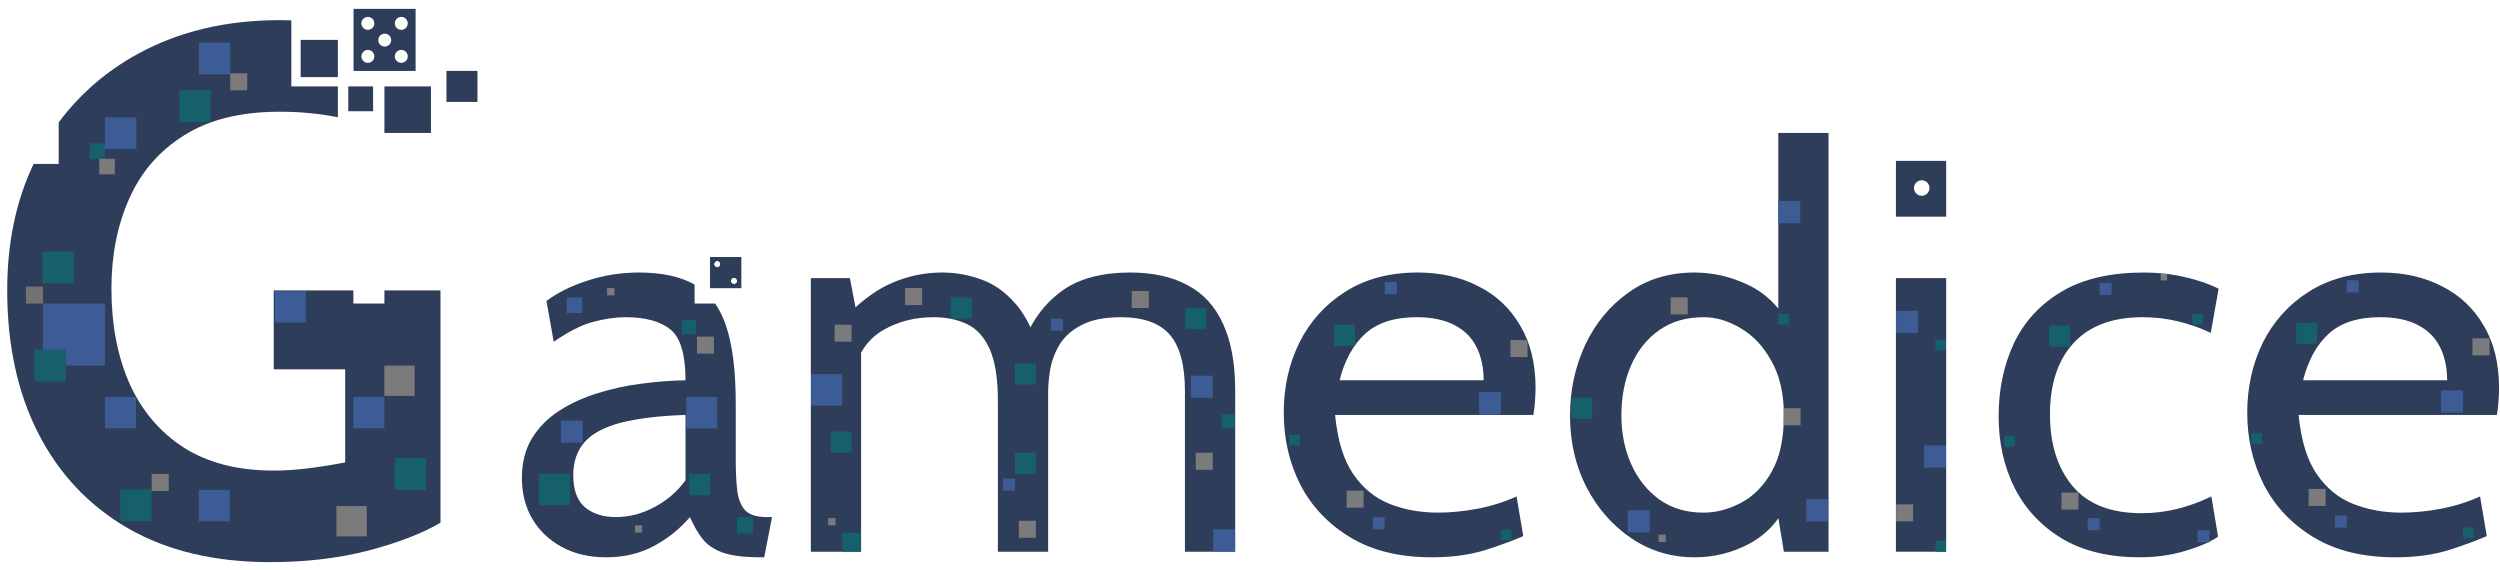<svg width="171" height="39" viewBox="0 0 171 39" fill="none" xmlns="http://www.w3.org/2000/svg">
<path d="M26.294 5.911H29.476V9.093H26.294V5.911Z" fill="#2E3D59"/>
<path d="M23.822 5.911H25.519V7.608H23.822V5.911Z" fill="#2E3D59"/>
<path d="M19.131 1.378C19.398 1.378 19.664 1.382 19.928 1.39V5.911H28.678L23.111 5.911V8.021C21.85 7.768 20.523 7.642 19.131 7.642C16.483 7.642 14.31 8.177 12.612 9.246C10.915 10.298 9.659 11.741 8.844 13.575C8.029 15.391 7.622 17.453 7.622 19.762C7.622 22.189 8.029 24.336 8.844 26.203C9.676 28.07 10.915 29.539 12.562 30.608C14.208 31.66 16.262 32.187 18.723 32.187C19.47 32.187 20.251 32.136 21.066 32.034C21.897 31.932 22.746 31.796 23.612 31.627V25.261H18.723V19.863H24.172V20.763H26.294V19.863H30.13V35.751C28.891 36.481 27.244 37.118 25.19 37.661C23.153 38.187 20.913 38.45 18.469 38.45C14.7 38.45 11.475 37.686 8.793 36.159C6.111 34.614 4.057 32.45 2.632 29.666C1.206 26.882 0.493 23.615 0.493 19.863C0.493 16.619 1.094 13.736 2.297 11.215H4.015V8.373C5.464 6.425 7.278 4.858 9.455 3.67C12.256 2.142 15.481 1.378 19.131 1.378Z" fill="#2E3D59"/>
<path d="M20.565 2.728H23.111V5.274H20.565V2.728Z" fill="#2E3D59"/>
<path d="M2.938 20.763H7.182V25.007H2.938V20.763Z" fill="#3D5B95"/>
<path d="M1.774 19.599H2.938V20.763H1.774V19.599Z" fill="#727273"/>
<path d="M12.261 6.177H14.408V8.354H12.261V6.177Z" fill="#15606A"/>
<path d="M15.746 5.013H16.911V6.177H15.746V5.013Z" fill="#7B7B7C"/>
<path d="M26.291 25.007H28.363V27.079H26.291V25.007Z" fill="#7B7B7C"/>
<path d="M23.012 34.617H25.084V36.689H23.012V34.617Z" fill="#7B7B7C"/>
<path d="M7.182 8.023H9.329V10.2H7.182V8.023Z" fill="#3D5B95"/>
<path d="M13.599 2.913H15.746V5.089H13.599V2.913Z" fill="#3D5B95"/>
<path d="M2.913 17.204H5.06V19.381H2.913V17.204Z" fill="#15606A"/>
<path d="M2.356 23.918H4.503V26.095H2.356V23.918Z" fill="#15606A"/>
<path d="M26.994 31.332H29.141V33.508H26.994V31.332Z" fill="#15606A"/>
<path d="M6.14 9.807H7.181V10.862H6.14V9.807Z" fill="#15606A"/>
<path d="M8.229 33.477H10.376V35.653H8.229V33.477Z" fill="#15606A"/>
<path d="M7.182 27.153H9.303V29.298H7.182V27.153Z" fill="#3D5B95"/>
<path d="M18.804 19.914H20.925V22.059H18.804V19.914Z" fill="#3D5B95"/>
<path d="M13.599 33.509H15.72V35.653H13.599V33.509Z" fill="#3D5B95"/>
<path d="M24.163 27.141H26.291V29.298H24.163V27.141Z" fill="#3D5B95"/>
<path d="M10.376 32.42H11.541V33.585H10.376V32.42Z" fill="#7B7B7C"/>
<path d="M6.793 10.863H7.853V11.923H6.793V10.863Z" fill="#7B7B7C"/>
<path d="M30.537 4.85H32.659V6.971H30.537V4.85Z" fill="#2E3D59"/>
<path fill-rule="evenodd" clip-rule="evenodd" d="M28.427 0.606H24.183V4.85H28.427V0.606ZM26.316 3.186C26.56 3.186 26.758 2.988 26.758 2.744C26.758 2.5 26.56 2.302 26.316 2.302C26.072 2.302 25.874 2.5 25.874 2.744C25.874 2.988 26.072 3.186 26.316 3.186ZM27.89 1.599C27.89 1.843 27.692 2.041 27.448 2.041C27.203 2.041 27.006 1.843 27.006 1.599C27.006 1.355 27.203 1.157 27.448 1.157C27.692 1.157 27.89 1.355 27.89 1.599ZM25.162 4.299C25.406 4.299 25.604 4.101 25.604 3.857C25.604 3.613 25.406 3.415 25.162 3.415C24.918 3.415 24.72 3.613 24.72 3.857C24.72 4.101 24.918 4.299 25.162 4.299ZM25.604 1.599C25.604 1.355 25.406 1.157 25.162 1.157C24.918 1.157 24.72 1.355 24.72 1.599C24.72 1.843 24.918 2.041 25.162 2.041C25.406 2.041 25.604 1.843 25.604 1.599ZM27.448 3.415C27.692 3.415 27.89 3.613 27.89 3.857C27.89 4.101 27.692 4.299 27.448 4.299C27.203 4.299 27.006 4.101 27.006 3.857C27.006 3.613 27.203 3.415 27.448 3.415Z" fill="#2E3D59"/>
<path fill-rule="evenodd" clip-rule="evenodd" d="M48.572 17.58H50.694V19.702H48.572V17.58ZM50.429 19.215C50.429 19.091 50.33 18.99 50.207 18.99C50.085 18.99 49.985 19.091 49.985 19.215C49.985 19.339 50.085 19.439 50.207 19.439C50.33 19.439 50.429 19.339 50.429 19.215ZM49.059 17.844C49.182 17.844 49.281 17.944 49.281 18.068C49.281 18.192 49.182 18.293 49.059 18.293C48.936 18.293 48.837 18.192 48.837 18.068C48.837 17.944 48.936 17.844 49.059 17.844Z" fill="#2E3D59"/>
<path fill-rule="evenodd" clip-rule="evenodd" d="M48.572 17.58H50.694V19.702H48.572V17.58ZM50.429 19.215C50.429 19.091 50.33 18.99 50.207 18.99C50.085 18.99 49.985 19.091 49.985 19.215C49.985 19.339 50.085 19.439 50.207 19.439C50.33 19.439 50.429 19.339 50.429 19.215ZM49.059 17.844C49.182 17.844 49.281 17.944 49.281 18.068C49.281 18.192 49.182 18.293 49.059 18.293C48.936 18.293 48.837 18.192 48.837 18.068C48.837 17.944 48.936 17.844 49.059 17.844Z" fill="#2E3D59"/>
<path fill-rule="evenodd" clip-rule="evenodd" d="M41.464 38.119C40.306 38.119 39.294 37.884 38.428 37.413C37.562 36.942 36.888 36.299 36.404 35.484C35.933 34.669 35.697 33.74 35.697 32.696C35.697 31.639 35.927 30.735 36.385 29.984C36.856 29.221 37.48 28.59 38.256 28.094C39.046 27.585 39.924 27.184 40.892 26.891C41.859 26.585 42.858 26.369 43.89 26.241C44.934 26.102 45.933 26.025 46.888 26.012C46.888 24.23 46.538 23.065 45.837 22.518C45.137 21.97 44.125 21.697 42.801 21.697C42.101 21.697 41.35 21.805 40.548 22.021C39.758 22.238 38.867 22.69 37.874 23.377L37.378 20.589C38.129 20.016 39.065 19.552 40.185 19.195C41.305 18.826 42.483 18.641 43.718 18.641C45.282 18.641 46.547 18.916 47.511 19.467V20.763H48.919C49.215 21.192 49.461 21.694 49.657 22.27C50.102 23.581 50.325 25.363 50.325 27.616V31.436C50.325 32.327 50.363 33.065 50.44 33.651C50.529 34.224 50.72 34.657 51.012 34.949C51.318 35.229 51.802 35.369 52.464 35.369H52.807L52.273 38.119H52.005C50.898 38.119 50.038 38.011 49.428 37.795C48.829 37.578 48.371 37.266 48.053 36.859C47.734 36.452 47.448 35.955 47.193 35.369C46.493 36.184 45.666 36.846 44.711 37.355C43.756 37.865 42.674 38.119 41.464 38.119ZM42.114 35.369C43.03 35.369 43.915 35.14 44.768 34.682C45.634 34.224 46.34 33.613 46.888 32.849V28.38C45.067 28.444 43.59 28.622 42.457 28.915C41.337 29.208 40.516 29.647 39.994 30.233C39.472 30.818 39.211 31.576 39.211 32.505C39.211 33.511 39.478 34.243 40.013 34.701C40.56 35.147 41.261 35.369 42.114 35.369Z" fill="#2E3D59"/>
<path d="M55.461 19.023H58.134L58.516 21.02C59.341 20.276 60.149 19.732 60.941 19.386C62.049 18.89 63.214 18.641 64.436 18.641C65.352 18.641 66.231 18.794 67.071 19.1C67.924 19.392 68.688 19.914 69.362 20.666C69.791 21.125 70.165 21.699 70.484 22.386C71.021 21.377 71.736 20.549 72.628 19.902C73.786 19.061 75.346 18.641 77.306 18.641C78.872 18.641 80.19 18.934 81.259 19.52C82.329 20.093 83.131 20.977 83.665 22.174C84.213 23.358 84.487 24.867 84.487 26.7V37.737H81.049V26.738C81.049 24.981 80.706 23.702 80.018 22.9C79.331 22.098 78.21 21.697 76.657 21.697C75.562 21.697 74.684 21.869 74.022 22.212C73.36 22.543 72.857 22.976 72.513 23.511C72.182 24.046 71.96 24.612 71.845 25.21C71.743 25.809 71.692 26.369 71.692 26.891V37.737H68.255V27.425C68.255 25.898 68.07 24.72 67.701 23.893C67.332 23.065 66.816 22.492 66.154 22.174C65.492 21.856 64.728 21.697 63.863 21.697C62.602 21.697 61.476 21.977 60.483 22.537C59.802 22.912 59.273 23.443 58.898 24.13V37.737H55.461V19.023Z" fill="#2E3D59"/>
<path fill-rule="evenodd" clip-rule="evenodd" d="M97.928 38.119C95.726 38.119 93.874 37.667 92.371 36.763C90.869 35.859 89.73 34.663 88.953 33.173C88.189 31.671 87.808 30.023 87.808 28.227C87.808 26.483 88.164 24.886 88.877 23.434C89.603 21.983 90.646 20.825 92.009 19.959C93.383 19.081 95.038 18.641 96.974 18.641C98.527 18.641 99.908 18.953 101.117 19.577C102.34 20.188 103.294 21.086 103.982 22.27C104.682 23.441 105.032 24.867 105.032 26.547C105.032 26.814 105.019 27.107 104.994 27.425C104.981 27.731 104.943 28.049 104.879 28.38H91.321C91.487 30.112 91.9 31.461 92.562 32.429C93.224 33.396 94.058 34.077 95.064 34.472C96.07 34.867 97.165 35.064 98.349 35.064C99.214 35.064 100.118 34.975 101.06 34.797C102.002 34.618 102.893 34.338 103.734 33.956L104.192 36.668C103.466 36.986 102.581 37.311 101.538 37.642C100.494 37.96 99.29 38.119 97.928 38.119ZM91.627 26.012H101.48C101.48 25.134 101.315 24.37 100.984 23.721C100.653 23.072 100.15 22.575 99.475 22.231C98.8 21.875 97.941 21.697 96.897 21.697C95.37 21.697 94.192 22.079 93.364 22.842C92.55 23.593 91.97 24.65 91.627 26.012Z" fill="#2E3D59"/>
<path fill-rule="evenodd" clip-rule="evenodd" d="M115.906 38.119C114.315 38.119 112.876 37.686 111.59 36.821C110.305 35.955 109.28 34.79 108.516 33.326C107.765 31.862 107.389 30.226 107.389 28.419C107.389 26.7 107.733 25.096 108.42 23.606C109.121 22.117 110.107 20.92 111.38 20.016C112.653 19.1 114.162 18.641 115.906 18.641C117.154 18.641 118.357 18.915 119.515 19.462C120.329 19.834 121.036 20.381 121.635 21.104V9.093H125.072V37.737H122.017L121.642 35.445C121.132 36.166 120.474 36.746 119.668 37.184C118.497 37.807 117.243 38.119 115.906 38.119ZM116.517 35.064C117.383 35.064 118.236 34.841 119.076 34.395C119.929 33.95 120.629 33.243 121.177 32.276C121.737 31.296 122.017 30.01 122.017 28.419C122.017 26.942 121.737 25.707 121.177 24.714C120.629 23.708 119.929 22.957 119.076 22.46C118.236 21.951 117.383 21.697 116.517 21.697C115.346 21.697 114.34 21.989 113.5 22.575C112.66 23.161 112.017 23.963 111.571 24.981C111.126 25.987 110.903 27.133 110.903 28.419C110.903 29.628 111.126 30.735 111.571 31.741C112.017 32.747 112.66 33.555 113.5 34.166C114.34 34.765 115.346 35.064 116.517 35.064Z" fill="#2E3D59"/>
<path d="M129.681 19.023H133.119V37.737H129.681V19.023Z" fill="#2E3D59"/>
<path fill-rule="evenodd" clip-rule="evenodd" d="M129.681 14.822V11.003H133.119V14.822H129.681ZM131.447 13.392C131.74 13.392 131.977 13.154 131.977 12.861C131.977 12.568 131.74 12.331 131.447 12.331C131.154 12.331 130.916 12.568 130.916 12.861C130.916 13.154 131.154 13.392 131.447 13.392Z" fill="#2E3D59"/>
<path d="M146.368 38.119C144.255 38.119 142.479 37.693 141.04 36.84C139.614 35.974 138.532 34.816 137.794 33.364C137.068 31.9 136.706 30.277 136.706 28.495C136.706 26.636 137.056 24.962 137.756 23.473C138.469 21.983 139.557 20.805 141.021 19.94C142.485 19.074 144.357 18.641 146.635 18.641C147.616 18.641 148.539 18.743 149.404 18.947C150.283 19.138 151.066 19.405 151.753 19.749L151.218 22.766C150.518 22.435 149.774 22.174 148.984 21.983C148.208 21.792 147.399 21.697 146.559 21.697C144.497 21.697 142.924 22.282 141.842 23.453C140.76 24.625 140.219 26.254 140.219 28.342C140.219 30.379 140.735 32.015 141.766 33.25C142.797 34.485 144.369 35.102 146.483 35.102C147.348 35.102 148.176 35 148.965 34.797C149.767 34.593 150.531 34.313 151.257 33.956L151.715 36.706C151.206 37.063 150.461 37.387 149.481 37.68C148.5 37.973 147.463 38.119 146.368 38.119Z" fill="#2E3D59"/>
<path fill-rule="evenodd" clip-rule="evenodd" d="M163.832 38.119C161.63 38.119 159.777 37.667 158.275 36.763C156.773 35.859 155.633 34.663 154.857 33.173C154.093 31.671 153.711 30.023 153.711 28.227C153.711 26.483 154.068 24.886 154.78 23.434C155.506 21.983 156.55 20.825 157.912 19.959C159.287 19.081 160.942 18.641 162.877 18.641C164.43 18.641 165.812 18.953 167.021 19.577C168.243 20.188 169.198 21.086 169.885 22.27C170.586 23.441 170.936 24.867 170.936 26.547C170.936 26.814 170.923 27.107 170.898 27.425C170.885 27.731 170.847 28.049 170.783 28.38H157.225C157.39 30.112 157.804 31.461 158.466 32.429C159.128 33.396 159.962 34.077 160.968 34.472C161.973 34.867 163.068 35.064 164.252 35.064C165.118 35.064 166.022 34.975 166.964 34.797C167.906 34.618 168.797 34.338 169.637 33.956L170.095 36.668C169.37 36.986 168.485 37.311 167.441 37.642C166.397 37.96 165.194 38.119 163.832 38.119ZM157.53 26.012H167.384C167.384 25.134 167.218 24.37 166.887 23.721C166.556 23.072 166.053 22.575 165.379 22.231C164.704 21.875 163.845 21.697 162.801 21.697C161.273 21.697 160.096 22.079 159.268 22.842C158.453 23.593 157.874 24.65 157.53 26.012Z" fill="#2E3D59"/>
<path fill-rule="evenodd" clip-rule="evenodd" d="M48.572 17.58H50.694V19.702H48.572V17.58ZM50.429 19.215C50.429 19.091 50.33 18.99 50.207 18.99C50.085 18.99 49.985 19.091 49.985 19.215C49.985 19.339 50.085 19.439 50.207 19.439C50.33 19.439 50.429 19.339 50.429 19.215ZM49.059 17.844C49.182 17.844 49.281 17.944 49.281 18.068C49.281 18.192 49.182 18.293 49.059 18.293C48.936 18.293 48.837 18.192 48.837 18.068C48.837 17.944 48.936 17.844 49.059 17.844Z" fill="#2E3D59"/>
<path d="M46.931 27.153H49.059V29.31H46.931V27.153Z" fill="#3D5B95"/>
<path d="M55.475 25.585H57.603V27.742H55.475V25.585Z" fill="#3D5B95"/>
<path d="M81.452 25.694H82.952V27.214H81.452V25.694Z" fill="#3D5B95"/>
<path d="M101.165 26.82H102.665V28.34H101.165V26.82Z" fill="#3D5B95"/>
<path d="M121.635 13.754H123.135V15.274H121.635V13.754Z" fill="#3D5B95"/>
<path d="M123.54 34.143H125.041V35.663H123.54V34.143Z" fill="#3D5B95"/>
<path d="M131.606 30.465H133.107V31.986H131.606V30.465Z" fill="#3D5B95"/>
<path d="M129.694 21.258H131.195V22.778H129.694V21.258Z" fill="#3D5B95"/>
<path d="M82.978 36.203H84.478V37.723H82.978V36.203Z" fill="#3D5B95"/>
<path d="M111.339 34.903H112.84V36.424H111.339V34.903Z" fill="#3D5B95"/>
<path d="M68.602 32.733H69.419V33.56H68.602V32.733Z" fill="#3D5B95"/>
<path d="M93.9 35.374H94.717V36.202H93.9V35.374Z" fill="#3D5B95"/>
<path d="M71.883 21.792H72.7V22.62H71.883V21.792Z" fill="#3D5B95"/>
<path d="M94.718 19.288H95.535V20.116H94.718V19.288Z" fill="#3D5B95"/>
<path d="M38.369 28.77H39.859V30.281H38.369V28.77Z" fill="#3D5B95"/>
<path d="M38.755 20.34H39.818V21.418H38.755V20.34Z" fill="#3D5B95"/>
<path d="M36.854 32.398H38.982V34.555H36.854V32.398Z" fill="#15606A"/>
<path d="M47.139 32.42H48.572V33.873H47.139V32.42Z" fill="#15606A"/>
<path d="M65.035 20.34H66.468V21.792H65.035V20.34Z" fill="#15606A"/>
<path d="M69.419 30.968H70.853V32.42H69.419V30.968Z" fill="#15606A"/>
<path d="M56.818 29.515H58.252V30.968H56.818V29.515Z" fill="#15606A"/>
<path d="M57.608 36.445H58.895V37.732H57.608V36.445Z" fill="#15606A"/>
<path d="M69.419 24.859H70.853V26.311H69.419V24.859Z" fill="#15606A"/>
<path d="M83.552 28.34H84.478V29.278H83.552V28.34Z" fill="#15606A"/>
<path d="M81.071 21.066H82.505V22.519H81.071V21.066Z" fill="#15606A"/>
<path d="M91.256 22.207H92.69V23.659H91.256V22.207Z" fill="#15606A"/>
<path d="M107.478 27.197H108.911V28.649H107.478V27.197Z" fill="#15606A"/>
<path d="M102.665 36.203H103.39V36.938H102.665V36.203Z" fill="#15606A"/>
<path d="M88.19 29.744H88.915V30.479H88.19V29.744Z" fill="#15606A"/>
<path d="M121.635 21.471H122.36V22.206H121.635V21.471Z" fill="#15606A"/>
<path d="M132.381 37.001H133.106V37.735H132.381V37.001Z" fill="#15606A"/>
<path d="M132.381 23.239H133.106V23.974H132.381V23.239Z" fill="#15606A"/>
<path d="M50.406 35.367H51.52V36.496H50.406V35.367Z" fill="#15606A"/>
<path d="M46.639 21.887H47.612V22.872H46.639V21.887Z" fill="#15606A"/>
<path d="M47.673 23.024H48.837V24.188H47.673V23.024Z" fill="#7B7B7C"/>
<path d="M81.788 30.968H82.952V32.132H81.788V30.968Z" fill="#7B7B7C"/>
<path d="M103.317 23.26H104.481V24.424H103.317V23.26Z" fill="#7B7B7C"/>
<path d="M77.414 19.902H78.578V21.066H77.414V19.902Z" fill="#7B7B7C"/>
<path d="M92.108 33.561H93.272V34.725H92.108V33.561Z" fill="#7B7B7C"/>
<path d="M166.968 26.702H168.469V28.222H166.968V26.702Z" fill="#3D5B95"/>
<path d="M159.704 35.256H160.521V36.084H159.704V35.256Z" fill="#3D5B95"/>
<path d="M160.521 19.17H161.338V19.998H160.521V19.17Z" fill="#3D5B95"/>
<path d="M157.06 22.088H158.493V23.541H157.06V22.088Z" fill="#15606A"/>
<path d="M168.469 36.084H169.194V36.819H168.469V36.084Z" fill="#15606A"/>
<path d="M153.994 29.626H154.719V30.361H153.994V29.626Z" fill="#15606A"/>
<path d="M169.12 23.142H170.284V24.306H169.12V23.142Z" fill="#7B7B7C"/>
<path d="M157.911 33.443H159.075V34.607H157.911V33.443Z" fill="#7B7B7C"/>
<path d="M142.798 35.437H143.615V36.265H142.798V35.437Z" fill="#3D5B95"/>
<path d="M150.318 36.265H151.135V37.093H150.318V36.265Z" fill="#3D5B95"/>
<path d="M143.615 19.351H144.432V20.178H143.615V19.351Z" fill="#3D5B95"/>
<path d="M140.154 22.269H141.587V23.722H140.154V22.269Z" fill="#15606A"/>
<path d="M149.955 21.471H150.68V22.206H149.955V21.471Z" fill="#15606A"/>
<path d="M137.087 29.807H137.813V30.542H137.087V29.807Z" fill="#15606A"/>
<path d="M141.005 33.689H142.169V34.853H141.005V33.689Z" fill="#7B7B7C"/>
<path d="M147.789 18.741H148.23V19.181H147.789V18.741Z" fill="#7B7B7C"/>
<path d="M121.998 27.923H123.162V29.087H121.998V27.923Z" fill="#7B7B7C"/>
<path d="M114.273 20.34H115.437V21.504H114.273V20.34Z" fill="#7B7B7C"/>
<path d="M129.694 34.499H130.858V35.663H129.694V34.499Z" fill="#7B7B7C"/>
<path d="M61.912 19.702H63.076V20.866H61.912V19.702Z" fill="#7B7B7C"/>
<path d="M56.65 35.433H57.149V35.931H56.65V35.433Z" fill="#7B7B7C"/>
<path d="M113.443 36.57H113.942V37.069H113.443V36.57Z" fill="#7B7B7C"/>
<path d="M41.525 19.702H42.023V20.201H41.525V19.702Z" fill="#7B7B7C"/>
<path d="M57.087 22.207H58.251V23.371H57.087V22.207Z" fill="#7B7B7C"/>
<path d="M69.689 35.62H70.853V36.785H69.689V35.62Z" fill="#7B7B7C"/>
<path d="M43.431 35.931H43.924V36.424H43.431V35.931Z" fill="#7B7B7C"/>
</svg>
